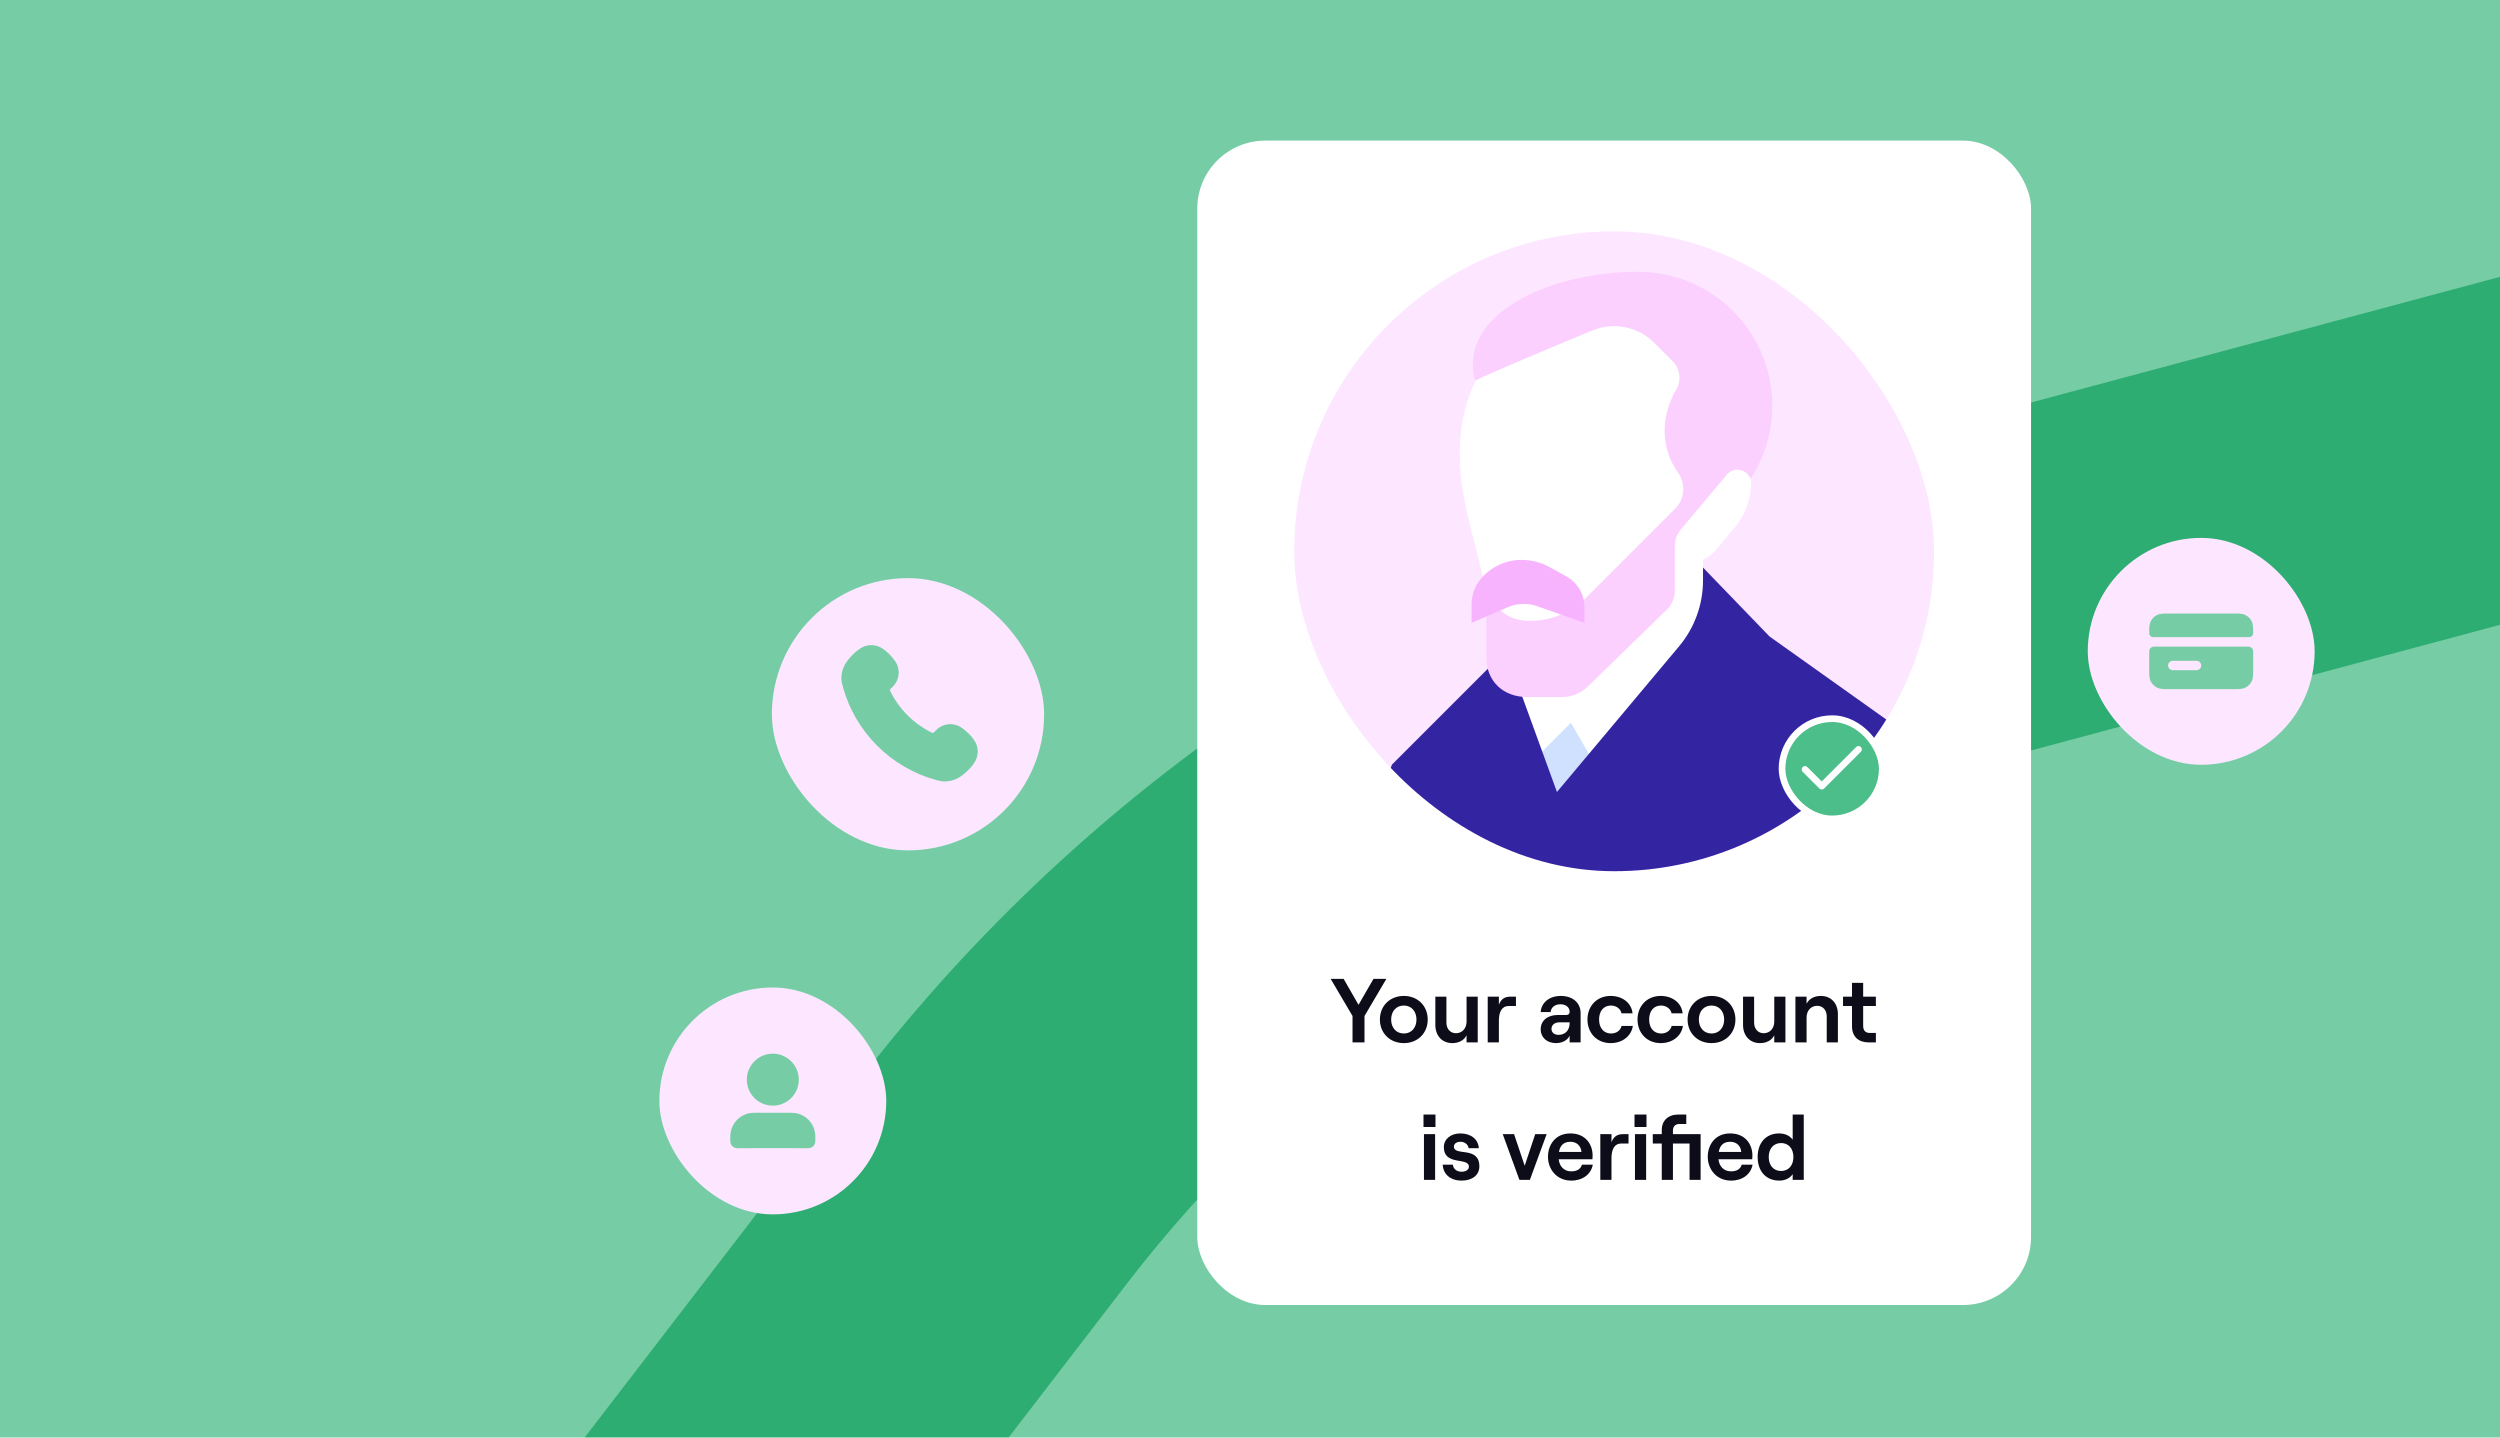 <svg width="800" height="460" viewBox="0 0 800 460" fill="none" xmlns="http://www.w3.org/2000/svg">
<rect width="800" height="460" fill="#76CDA5"/>
<g clip-path="url(#clip0_20_2396)">
<g filter="url(#filter0_i_20_2396)">
<path d="M1448.04 -40L580.12 192.559C475.774 220.519 383.546 282.079 317.701 367.72L230.445 481.209C164.6 566.85 72.372 628.41 -31.974 656.37L-216.05 705.693" stroke="#2EAD72" stroke-width="107.56"/>
</g>
<rect x="383.126" y="45" width="266.808" height="372.605" rx="21.78" fill="white"/>
<g clip-path="url(#clip1_20_2396)">
<rect x="414.158" y="74.04" width="204.744" height="204.744" rx="102.372" fill="#FDE6FF"/>
<path d="M543.907 100.497C542.618 100.282 510.401 93.879 509.054 95.267C509.038 95.284 485.271 105.676 485.255 105.693C470.286 117.787 467.114 133.392 467.114 145.089C467.114 164.561 475.648 180.686 475.648 195.035C475.648 198.662 480.332 201.239 480.332 201.239L481.918 206.295L502.008 205.808L529.624 187.79L533.771 175.68L545.228 171.748L554.827 157.018L560.28 138.687C560.28 138.687 545.22 100.711 543.915 100.497H543.907Z" fill="white"/>
<path d="M544.978 198.282V166.196L507.424 204.75L481.568 205.394L481.939 230.252L493.802 259.553L525.515 265.113L544.978 198.282Z" fill="white"/>
<path d="M498.996 239.545L482.887 211.639L475.659 218.207L483.201 241.395L499.293 246.228L498.996 239.545Z" fill="white"/>
<g clip-path="url(#clip2_20_2396)">
<path d="M486.066 247.918L488.564 255.591L515.43 263.677L514.947 252.5L502.694 231.29L486.066 247.918Z" fill="#D0E1FF"/>
</g>
<path d="M560.35 154.432C560.35 153.54 560.036 152.672 559.466 151.995C559.02 151.458 558.467 150.995 557.822 150.714C555.914 149.872 553.824 150.433 552.585 151.904L535.923 171.755V176.1C535.923 178.066 537.517 179.661 539.483 179.661H541.59C544.39 179.661 547.05 178.422 548.851 176.274L555.113 168.806C558.491 164.783 560.342 159.694 560.342 154.44L560.35 154.432Z" fill="white"/>
<path d="M608.127 233.457L566.244 203.668L544.964 181.619V185.725C544.964 193.449 542.247 200.933 537.282 206.848L532.829 212.16L498.225 253.432L484.908 216.836L479.308 210.797L445.438 244.667L424.39 298.785H608.54V243.791L608.127 233.448V233.457Z" fill="#3325A2"/>
<path d="M559.468 151.986C559.774 152.358 560.005 152.779 560.154 153.233C566.804 143.155 569.01 130.359 565.482 118.066C560.088 99.256 542.939 86.98 524.302 86.98C495.613 86.98 466.386 100.669 472.02 121.784C478.504 118.661 497.298 110.821 509.573 105.749C516.364 102.949 524.162 104.51 529.358 109.698L535.43 115.77C537.569 117.909 538.081 121.792 536.537 124.394C531.754 132.449 530.87 142.75 536.999 151.276C539.552 154.828 539.106 159.718 536.016 162.816L510.317 188.516L508.004 190.829C502.477 196.356 496.108 198.669 489.533 198.669C484.642 198.669 480.991 196.86 478.414 193.283C477.934 192.622 476.332 194.348 475.638 195.034V210.333C475.638 218.041 481.049 223.055 488.756 223.055C491.54 223.055 497.298 223.055 499.784 223.055C502.915 223.055 505.922 221.833 508.161 219.644L533.406 195.051C535.017 193.481 535.933 191.325 535.933 189.07V174.762C535.933 172.804 536.619 170.912 537.883 169.408L552.596 151.879C553.826 150.408 555.925 149.846 557.833 150.689C558.477 150.97 559.022 151.433 559.477 151.97L559.468 151.986Z" fill="#FBD0FF"/>
<path d="M473.887 185.219C471.963 187.508 470.914 190.399 470.914 193.39V199.296L482.413 194.34C485.453 193.026 488.873 192.91 491.995 194.009L507.022 199.296V194.29C507.022 190.217 504.824 186.467 501.264 184.476L496.035 181.551C493.234 179.99 490.079 179.164 486.873 179.164C481.859 179.164 477.109 181.378 473.887 185.219Z" fill="#F8B3FE"/>
</g>
<path d="M432.808 333.565V325.114L425.809 313.236H429.962L434.724 321.542L439.516 313.236H443.64L436.641 325.114V333.565H432.808ZM449.233 333.797C444.761 333.797 441.566 330.603 441.566 326.247C441.566 321.89 444.761 318.696 449.233 318.696C453.676 318.696 456.871 321.89 456.871 326.247C456.871 330.603 453.676 333.797 449.233 333.797ZM449.233 330.719C451.643 330.719 453.27 328.889 453.27 326.247C453.27 323.604 451.643 321.774 449.233 321.774C446.794 321.774 445.167 323.604 445.167 326.247C445.167 328.889 446.794 330.719 449.233 330.719ZM472.872 318.928V333.565H469.3V331.3C468.487 332.897 466.832 333.797 464.741 333.797C461.459 333.797 459.31 331.416 459.31 327.989V318.928H462.853V327.234C462.853 329.238 464.102 330.632 465.902 330.632C467.906 330.632 469.3 329.063 469.3 326.914V318.928H472.872ZM485.102 321.92H482.808C480.542 321.92 479.642 323.865 479.642 326.653V333.565H476.07V318.928H479.642V321.513C480.368 319.654 481.501 318.928 483.388 318.928H485.102V321.92ZM499.465 318.696C503.182 318.696 505.795 320.845 505.795 324.156V333.565H502.282V331.387C501.672 332.839 499.987 333.797 497.896 333.797C494.992 333.797 493.018 331.938 493.018 329.412C493.018 326.566 495.225 324.795 498.506 324.795H501.207C501.933 324.795 502.282 324.388 502.282 323.807C502.282 322.384 501.178 321.368 499.29 321.368C497.403 321.368 496.27 322.558 496.212 323.865H493.018C493.192 320.961 495.66 318.696 499.465 318.696ZM498.739 331.154C500.975 331.154 502.282 329.586 502.282 327.379V327.147H499C497.49 327.147 496.473 327.989 496.473 329.267C496.473 330.399 497.403 331.154 498.739 331.154ZM515.419 333.797C510.86 333.797 507.985 330.428 507.985 326.247C507.985 322.065 510.86 318.696 515.419 318.696C519.107 318.696 522.098 320.903 522.418 324.272H518.875C518.614 322.82 517.191 321.774 515.506 321.774C513.038 321.774 511.702 323.691 511.702 326.247C511.702 328.802 513.067 330.719 515.564 330.719C517.249 330.719 518.555 329.76 518.904 328.308H522.505C522.04 331.503 519.194 333.797 515.419 333.797ZM531.442 333.797C526.883 333.797 524.008 330.428 524.008 326.247C524.008 322.065 526.883 318.696 531.442 318.696C535.13 318.696 538.122 320.903 538.441 324.272H534.898C534.637 322.82 533.214 321.774 531.529 321.774C529.061 321.774 527.725 323.691 527.725 326.247C527.725 328.802 529.09 330.719 531.588 330.719C533.272 330.719 534.579 329.76 534.927 328.308H538.528C538.064 331.503 535.218 333.797 531.442 333.797ZM547.698 333.797C543.226 333.797 540.031 330.603 540.031 326.247C540.031 321.89 543.226 318.696 547.698 318.696C552.141 318.696 555.335 321.89 555.335 326.247C555.335 330.603 552.141 333.797 547.698 333.797ZM547.698 330.719C550.108 330.719 551.734 328.889 551.734 326.247C551.734 323.604 550.108 321.774 547.698 321.774C545.258 321.774 543.632 323.604 543.632 326.247C543.632 328.889 545.258 330.719 547.698 330.719ZM571.337 318.928V333.565H567.765V331.3C566.952 332.897 565.297 333.797 563.206 333.797C559.924 333.797 557.775 331.416 557.775 327.989V318.928H561.318V327.234C561.318 329.238 562.567 330.632 564.367 330.632C566.371 330.632 567.765 329.063 567.765 326.914V318.928H571.337ZM574.535 333.565V318.928H578.107V321.194C578.92 319.596 580.575 318.696 582.666 318.696C585.977 318.696 588.126 321.077 588.126 324.504V333.565H584.554V325.259C584.554 323.255 583.334 321.861 581.505 321.861C579.501 321.861 578.107 323.43 578.107 325.579V333.565H574.535ZM592.642 314.514H596.214V318.928H600.28V321.92H596.214V328.308C596.214 329.789 596.998 330.545 598.334 330.545H600.28V333.565H597.928C594.733 333.565 592.642 331.706 592.642 328.454V321.92H589.767V318.928H592.642V314.514ZM455.52 356.656H459.354V360.634H455.52V356.656ZM455.665 377.565V362.928H459.237V377.565H455.665ZM467.729 377.797C464.186 377.797 461.834 375.822 461.659 372.686H464.912C465.057 374.08 466.131 374.951 467.729 374.951C469.123 374.951 470.052 374.254 470.052 373.383C470.052 370.13 462.037 373.238 462.037 367.052C462.037 364.497 464.273 362.696 467.293 362.696C470.72 362.696 473.072 364.584 473.217 367.43H469.965C469.762 366.065 468.513 365.368 467.38 365.368C466.102 365.368 465.26 365.949 465.26 366.936C465.26 370.101 473.392 366.616 473.392 373.238C473.392 375.997 471.155 377.797 467.729 377.797ZM486.217 377.565L480.874 362.928H484.504L487.901 373.034L491.27 362.928H494.929L489.557 377.565H486.217ZM506.212 372.686H509.696C509.145 375.793 506.415 377.797 502.814 377.797C498.022 377.797 495.351 374.022 495.351 370.188C495.351 366.326 497.732 362.696 502.524 362.696C507.431 362.696 509.638 366.268 509.638 369.753C509.638 370.247 509.609 370.682 509.58 370.973H498.777C499.039 373.325 500.549 374.835 502.814 374.835C504.643 374.835 505.834 374.08 506.212 372.686ZM502.524 365.368C500.52 365.368 499.242 366.413 498.864 368.62H506.066C505.921 366.762 504.643 365.368 502.524 365.368ZM521.133 365.92H518.839C516.573 365.92 515.673 367.865 515.673 370.653V377.565H512.101V362.928H515.673V365.513C516.399 363.654 517.532 362.928 519.419 362.928H521.133V365.92ZM523.045 356.656H526.878V360.634H523.045V356.656ZM523.19 377.565V362.928H526.762V377.565H523.19ZM544.197 362.928V377.565H540.655V365.92H535.34V377.565H531.768V365.92H528.893V362.928H531.768V361.563C531.768 358.601 533.83 356.656 536.996 356.656H539.609V359.676H537.402C536.153 359.676 535.34 360.46 535.34 361.738V362.928H544.197ZM557.344 372.686H560.829C560.277 375.793 557.547 377.797 553.946 377.797C549.155 377.797 546.483 374.022 546.483 370.188C546.483 366.326 548.864 362.696 553.656 362.696C558.564 362.696 560.771 366.268 560.771 369.753C560.771 370.247 560.742 370.682 560.713 370.973H549.91C550.171 373.325 551.681 374.835 553.946 374.835C555.776 374.835 556.967 374.08 557.344 372.686ZM553.656 365.368C551.652 365.368 550.374 366.413 549.997 368.62H557.199C557.054 366.762 555.776 365.368 553.656 365.368ZM569.419 377.797C565.034 377.797 562.45 374.719 562.45 370.247C562.45 365.774 565.034 362.696 569.361 362.696C571.278 362.696 572.817 363.509 573.659 364.7V356.656H577.202V377.565H573.659V375.735C572.817 377.013 571.191 377.797 569.419 377.797ZM569.942 374.719C572.323 374.719 573.891 372.947 573.891 370.247C573.891 367.546 572.323 365.774 569.942 365.774C567.561 365.774 565.992 367.546 565.992 370.247C565.992 372.947 567.561 374.719 569.942 374.719Z" fill="#0D0D19"/>
<rect x="570.249" y="229.975" width="32.077" height="32.077" rx="16.038" fill="#4CBE89"/>
<rect x="570.249" y="229.975" width="32.077" height="32.077" rx="16.038" stroke="white" stroke-width="2.138"/>
<path d="M594.715 239.812L582.954 251.573L577.607 246.227" stroke="white" stroke-width="2.138" stroke-linecap="round" stroke-linejoin="round"/>
<rect x="211" y="316" width="72.601" height="72.601" rx="36.3" fill="#FDE6FF"/>
<path fill-rule="evenodd" clip-rule="evenodd" d="M242.439 356.081C245.68 356.082 248.921 356.082 252.162 356.081C253.261 356.081 254.01 356.081 254.664 356.196C257.795 356.748 260.246 359.2 260.798 362.331C260.914 362.985 260.914 363.734 260.913 364.833C260.913 365.072 260.921 365.314 260.879 365.551C260.713 366.49 259.978 367.225 259.038 367.391C258.833 367.427 258.616 367.426 258.508 367.425C251.037 367.385 243.564 367.385 236.094 367.425C235.986 367.426 235.769 367.427 235.563 367.391C234.623 367.225 233.888 366.49 233.722 365.551C233.681 365.314 233.688 365.072 233.688 364.833C233.688 363.734 233.688 362.985 233.803 362.331C234.355 359.2 236.806 356.748 239.937 356.196C240.591 356.081 241.34 356.081 242.439 356.081Z" fill="#76CDA5"/>
<path fill-rule="evenodd" clip-rule="evenodd" d="M238.982 345.494C238.982 340.9 242.706 337.175 247.301 337.175C251.895 337.175 255.619 340.9 255.619 345.494C255.619 350.088 251.895 353.813 247.301 353.813C242.706 353.813 238.982 350.088 238.982 345.494Z" fill="#76CDA5"/>
<rect x="668.084" y="172.121" width="72.601" height="72.601" rx="36.3" fill="#FDE6FF"/>
<path d="M714.728 196.322L694.042 196.322C693.244 196.322 692.556 196.321 691.99 196.368C691.392 196.417 690.797 196.524 690.225 196.816C689.371 197.251 688.677 197.945 688.242 198.799C687.95 199.371 687.842 199.966 687.794 200.564C687.747 201.131 687.747 201.818 687.747 202.616C687.747 203.316 688.315 203.884 689.016 203.884H719.754C720.455 203.884 721.023 203.316 721.023 202.616C721.023 201.818 721.023 201.131 720.976 200.564C720.928 199.966 720.82 199.371 720.528 198.799C720.093 197.945 719.399 197.251 718.545 196.816C717.973 196.524 717.378 196.417 716.78 196.368C716.214 196.321 715.526 196.322 714.728 196.322Z" fill="#76CDA5"/>
<path fill-rule="evenodd" clip-rule="evenodd" d="M688.573 207.074C688.897 206.909 689.32 206.909 690.167 206.909H718.603C719.45 206.909 719.873 206.909 720.197 207.074C720.481 207.219 720.713 207.45 720.858 207.735C721.023 208.059 721.023 208.482 721.023 209.329V214.228C721.023 215.025 721.023 215.713 720.976 216.279C720.928 216.877 720.82 217.472 720.528 218.044C720.093 218.898 719.399 219.592 718.545 220.027C717.973 220.319 717.378 220.427 716.78 220.476C716.214 220.522 715.526 220.522 714.729 220.522L694.041 220.522C693.244 220.522 692.556 220.522 691.99 220.476C691.392 220.427 690.797 220.319 690.225 220.027C689.371 219.592 688.677 218.898 688.242 218.044C687.95 217.472 687.842 216.877 687.794 216.279C687.747 215.713 687.747 215.025 687.747 214.228V209.329C687.747 208.482 687.747 208.059 687.912 207.735C688.057 207.45 688.289 207.219 688.573 207.074ZM695.31 211.447C694.475 211.447 693.797 212.124 693.797 212.959C693.797 213.795 694.475 214.472 695.31 214.472H702.872C703.708 214.472 704.385 213.795 704.385 212.959C704.385 212.124 703.708 211.447 702.872 211.447H695.31Z" fill="#76CDA5"/>
<rect x="247" y="185" width="87.121" height="87.121" rx="43.56" fill="#FDE6FF"/>
<path fill-rule="evenodd" clip-rule="evenodd" d="M299.148 249.483C292.387 247.564 286.007 243.942 280.688 238.623C275.37 233.305 271.748 226.925 269.829 220.163C269.818 220.123 269.806 220.083 269.795 220.044C269.483 218.945 269.241 218.093 269.237 216.924C269.233 215.588 269.668 213.915 270.322 212.751C271.447 210.748 273.863 208.181 275.949 207.126C277.752 206.214 279.881 206.214 281.684 207.126C283.467 208.028 285.454 210.047 286.561 211.75C287.93 213.856 287.93 216.57 286.561 218.676C286.194 219.24 285.671 219.762 285.064 220.368C284.875 220.557 284.667 220.693 284.805 220.981C286.177 223.838 288.048 226.518 290.421 228.891C292.794 231.264 295.474 233.135 298.331 234.506C298.629 234.65 298.746 234.445 298.944 234.248C299.55 233.641 300.072 233.118 300.636 232.751C302.742 231.382 305.456 231.382 307.561 232.751C309.219 233.829 311.291 235.858 312.186 237.628C313.098 239.431 313.098 241.56 312.186 243.362C311.13 245.449 308.564 247.864 306.561 248.989C305.397 249.643 303.723 250.079 302.388 250.075C301.219 250.071 300.367 249.829 299.268 249.517C299.228 249.505 299.189 249.494 299.148 249.483Z" fill="#76CDA5"/>
</g>
<defs>
<filter id="filter0_i_20_2396" x="-229.969" y="-91.948" width="1691.93" height="860.212" filterUnits="userSpaceOnUse" color-interpolation-filters="sRGB">
<feFlood flood-opacity="0" result="BackgroundImageFix"/>
<feBlend mode="normal" in="SourceGraphic" in2="BackgroundImageFix" result="shape"/>
<feColorMatrix in="SourceAlpha" type="matrix" values="0 0 0 0 0 0 0 0 0 0 0 0 0 0 0 0 0 0 127 0" result="hardAlpha"/>
<feOffset dy="10.623"/>
<feGaussianBlur stdDeviation="17.706"/>
<feComposite in2="hardAlpha" operator="arithmetic" k2="-1" k3="1"/>
<feColorMatrix type="matrix" values="0 0 0 0 1 0 0 0 0 0.942 0 0 0 0 0.987 0 0 0 1 0"/>
<feBlend mode="normal" in2="shape" result="effect1_innerShadow_20_2396"/>
</filter>
<clipPath id="clip0_20_2396">
<rect width="784" height="444" fill="white" transform="translate(16 16)"/>
</clipPath>
<clipPath id="clip1_20_2396">
<rect x="414.158" y="74.04" width="204.744" height="204.744" rx="102.372" fill="white"/>
</clipPath>
<clipPath id="clip2_20_2396">
<rect width="29.364" height="32.387" fill="white" transform="translate(488.841 227.151)"/>
</clipPath>
</defs>
</svg>
